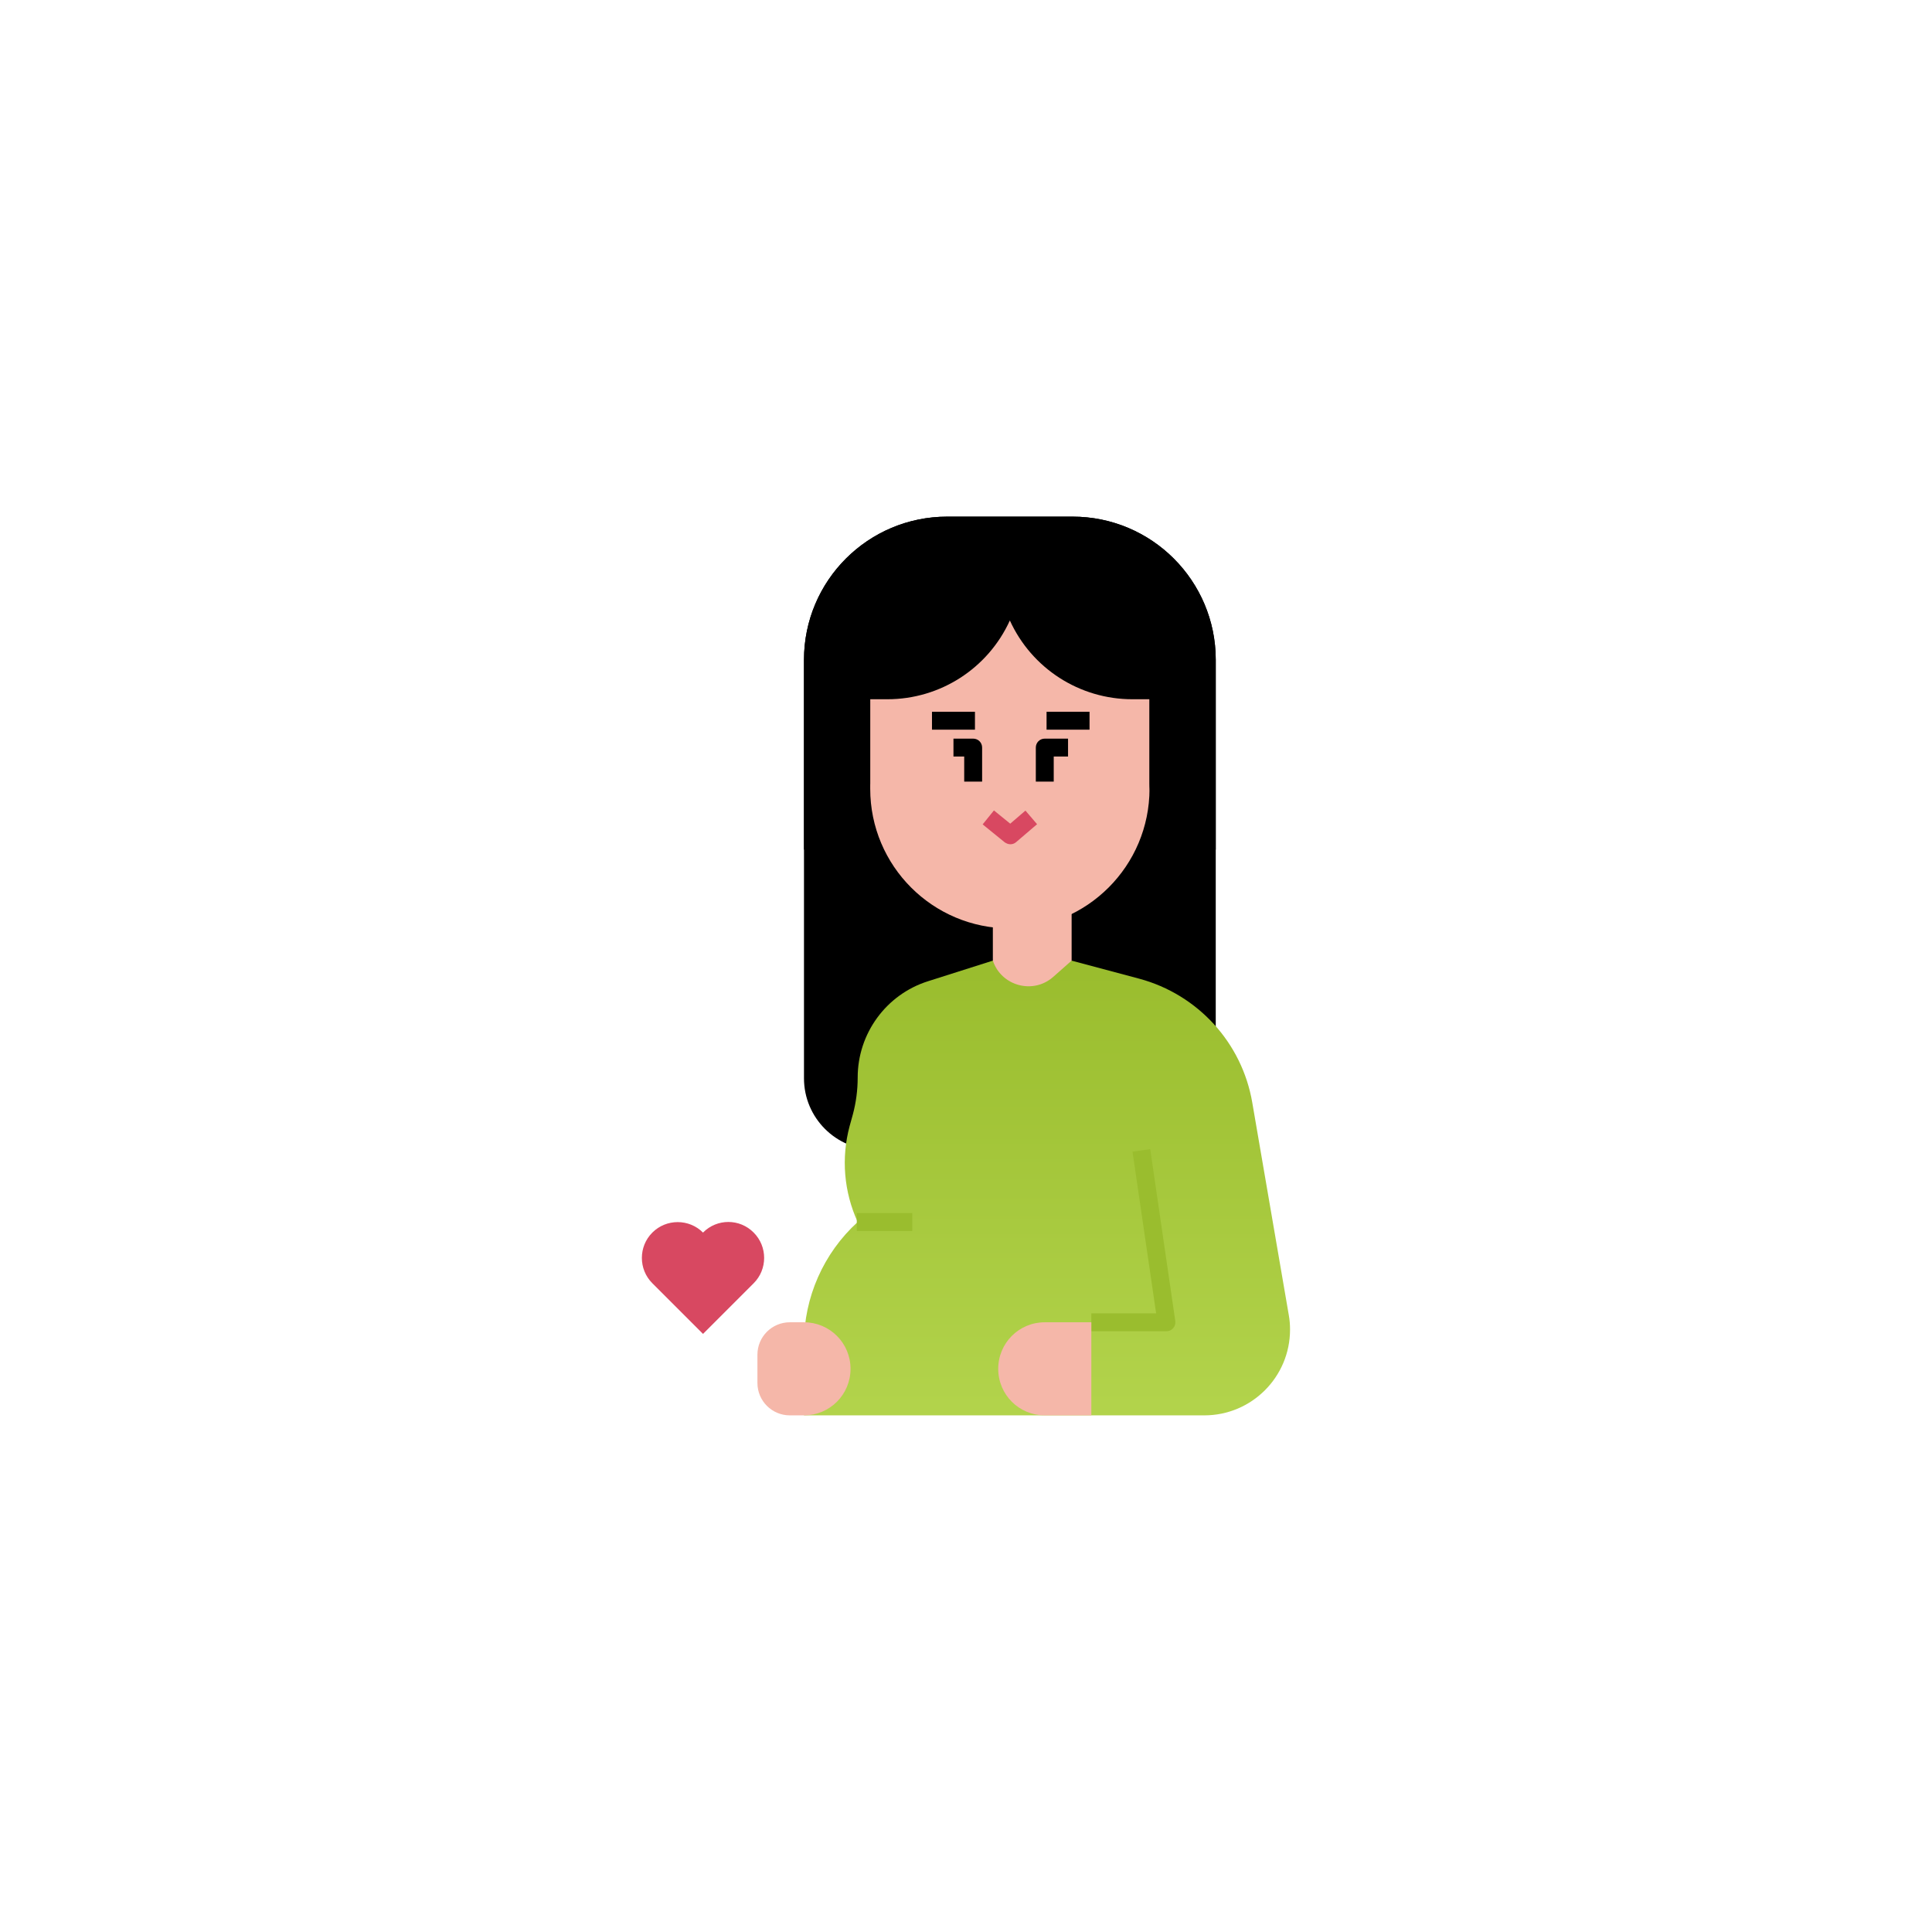 <svg width="137" height="137" viewBox="0 0 137 137" fill="none" xmlns="http://www.w3.org/2000/svg">
<g filter="url(#filter0_d_16_2696)">
<circle cx="68.5" cy="68.5" r="62.5" fill="white"/>
</g>
<path d="M81.132 81.538H62.089C59.283 81.538 57.011 79.266 57.011 76.46V46.791C57.011 41.18 61.556 36.635 67.167 36.635H76.054C81.665 36.635 86.21 41.18 86.21 46.791V76.46C86.21 79.266 83.938 81.538 81.132 81.538Z" fill="black"/>
<path d="M57.011 100.365H85.397C88.762 100.365 91.478 97.636 91.478 94.284C91.478 93.941 91.453 93.599 91.39 93.256L88.8 78.186C88.076 73.946 84.94 70.519 80.789 69.401L75.99 68.119H70.404L65.809 69.579C62.838 70.519 60.819 73.286 60.819 76.409C60.819 77.298 60.705 78.174 60.477 79.024L60.248 79.85C59.639 82.122 59.842 84.522 60.819 86.654C58.395 88.863 57.011 91.999 57.011 95.274V100.365Z" fill="url(#paint0_linear_16_2696)"/>
<path d="M70.404 68.119C71.001 69.922 73.261 70.531 74.683 69.274L75.99 68.119V64.311H70.404V68.119Z" fill="#F5B7A9"/>
<path d="M71.61 65.834C66.139 65.834 61.708 61.403 61.708 55.932V40.443H81.513V55.932C81.513 61.403 77.082 65.834 71.61 65.834Z" fill="#F5B7A9"/>
<path d="M69.135 50.473H66.088V51.742H69.135V50.473Z" fill="black"/>
<path d="M69.643 55.424H68.373V53.647H67.611V52.377H69.008C69.363 52.377 69.643 52.656 69.643 53.012V55.424Z" fill="black"/>
<path d="M77.26 50.473H74.213V51.742H77.26V50.473Z" fill="black"/>
<path d="M74.721 55.424H73.451V53.012C73.451 52.656 73.731 52.377 74.086 52.377H75.736V53.647H74.721V55.424Z" fill="black"/>
<path d="M71.648 59.867C71.509 59.867 71.369 59.816 71.242 59.727L69.681 58.458L70.481 57.468L71.636 58.407L72.715 57.48L73.54 58.445L72.055 59.715C71.94 59.816 71.801 59.867 71.648 59.867Z" fill="#D84861"/>
<path d="M82.719 94.398H77.387V93.129H81.982L80.307 81.665L81.564 81.487L83.341 93.675C83.366 93.853 83.315 94.043 83.189 94.183C83.074 94.322 82.897 94.398 82.719 94.398Z" fill="#9ABD2E"/>
<path d="M57.011 46.791V60.248C59.601 60.248 61.708 58.141 61.708 55.551V49.584H62.927C66.672 49.584 70.061 47.4 71.61 43.998C73.159 47.4 76.549 49.584 80.294 49.584H81.513V55.551C81.513 58.141 83.62 60.248 86.21 60.248V46.791C86.21 41.18 81.665 36.635 76.054 36.635H67.167C61.556 36.635 57.011 41.18 57.011 46.791Z" fill="black"/>
<path d="M64.691 86.019H60.756V87.289H64.691V86.019Z" fill="#9ABD2E"/>
<path d="M77.387 93.764H74.086C72.258 93.764 70.785 95.236 70.785 97.064C70.785 98.893 72.258 100.365 74.086 100.365H77.387V93.764ZM56.008 100.365H57.011C58.839 100.365 60.312 98.893 60.312 97.064C60.312 95.236 58.839 93.764 57.011 93.764H56.008C54.738 93.764 53.71 94.792 53.71 96.061V98.067C53.71 99.337 54.738 100.365 56.008 100.365Z" fill="#F5B7A9"/>
<path d="M49.851 87.403C48.861 86.413 47.248 86.413 46.258 87.403C45.268 88.394 45.268 90.006 46.258 90.996L49.851 94.589L53.444 90.996C54.434 90.006 54.434 88.394 53.444 87.403C52.454 86.4 50.841 86.4 49.851 87.403Z" fill="#D84861"/>
<defs>
<filter id="filter0_d_16_2696" x="0" y="0" width="137" height="137" filterUnits="userSpaceOnUse" color-interpolation-filters="sRGB">
<feFlood flood-opacity="0" result="BackgroundImageFix"/>
<feColorMatrix in="SourceAlpha" type="matrix" values="0 0 0 0 0 0 0 0 0 0 0 0 0 0 0 0 0 0 127 0" result="hardAlpha"/>
<feMorphology radius="3" operator="dilate" in="SourceAlpha" result="effect1_dropShadow_16_2696"/>
<feOffset/>
<feGaussianBlur stdDeviation="1.5"/>
<feComposite in2="hardAlpha" operator="out"/>
<feColorMatrix type="matrix" values="0 0 0 0 0 0 0 0 0 0 0 0 0 0 0 0 0 0 0.25 0"/>
<feBlend mode="normal" in2="BackgroundImageFix" result="effect1_dropShadow_16_2696"/>
<feBlend mode="normal" in="SourceGraphic" in2="effect1_dropShadow_16_2696" result="shape"/>
</filter>
<linearGradient id="paint0_linear_16_2696" x1="74.244" y1="68.881" x2="74.244" y2="99.733" gradientUnits="userSpaceOnUse">
<stop stop-color="#9ABD2E"/>
<stop offset="1" stop-color="#B2D34B"/>
</linearGradient>
</defs>
</svg>
